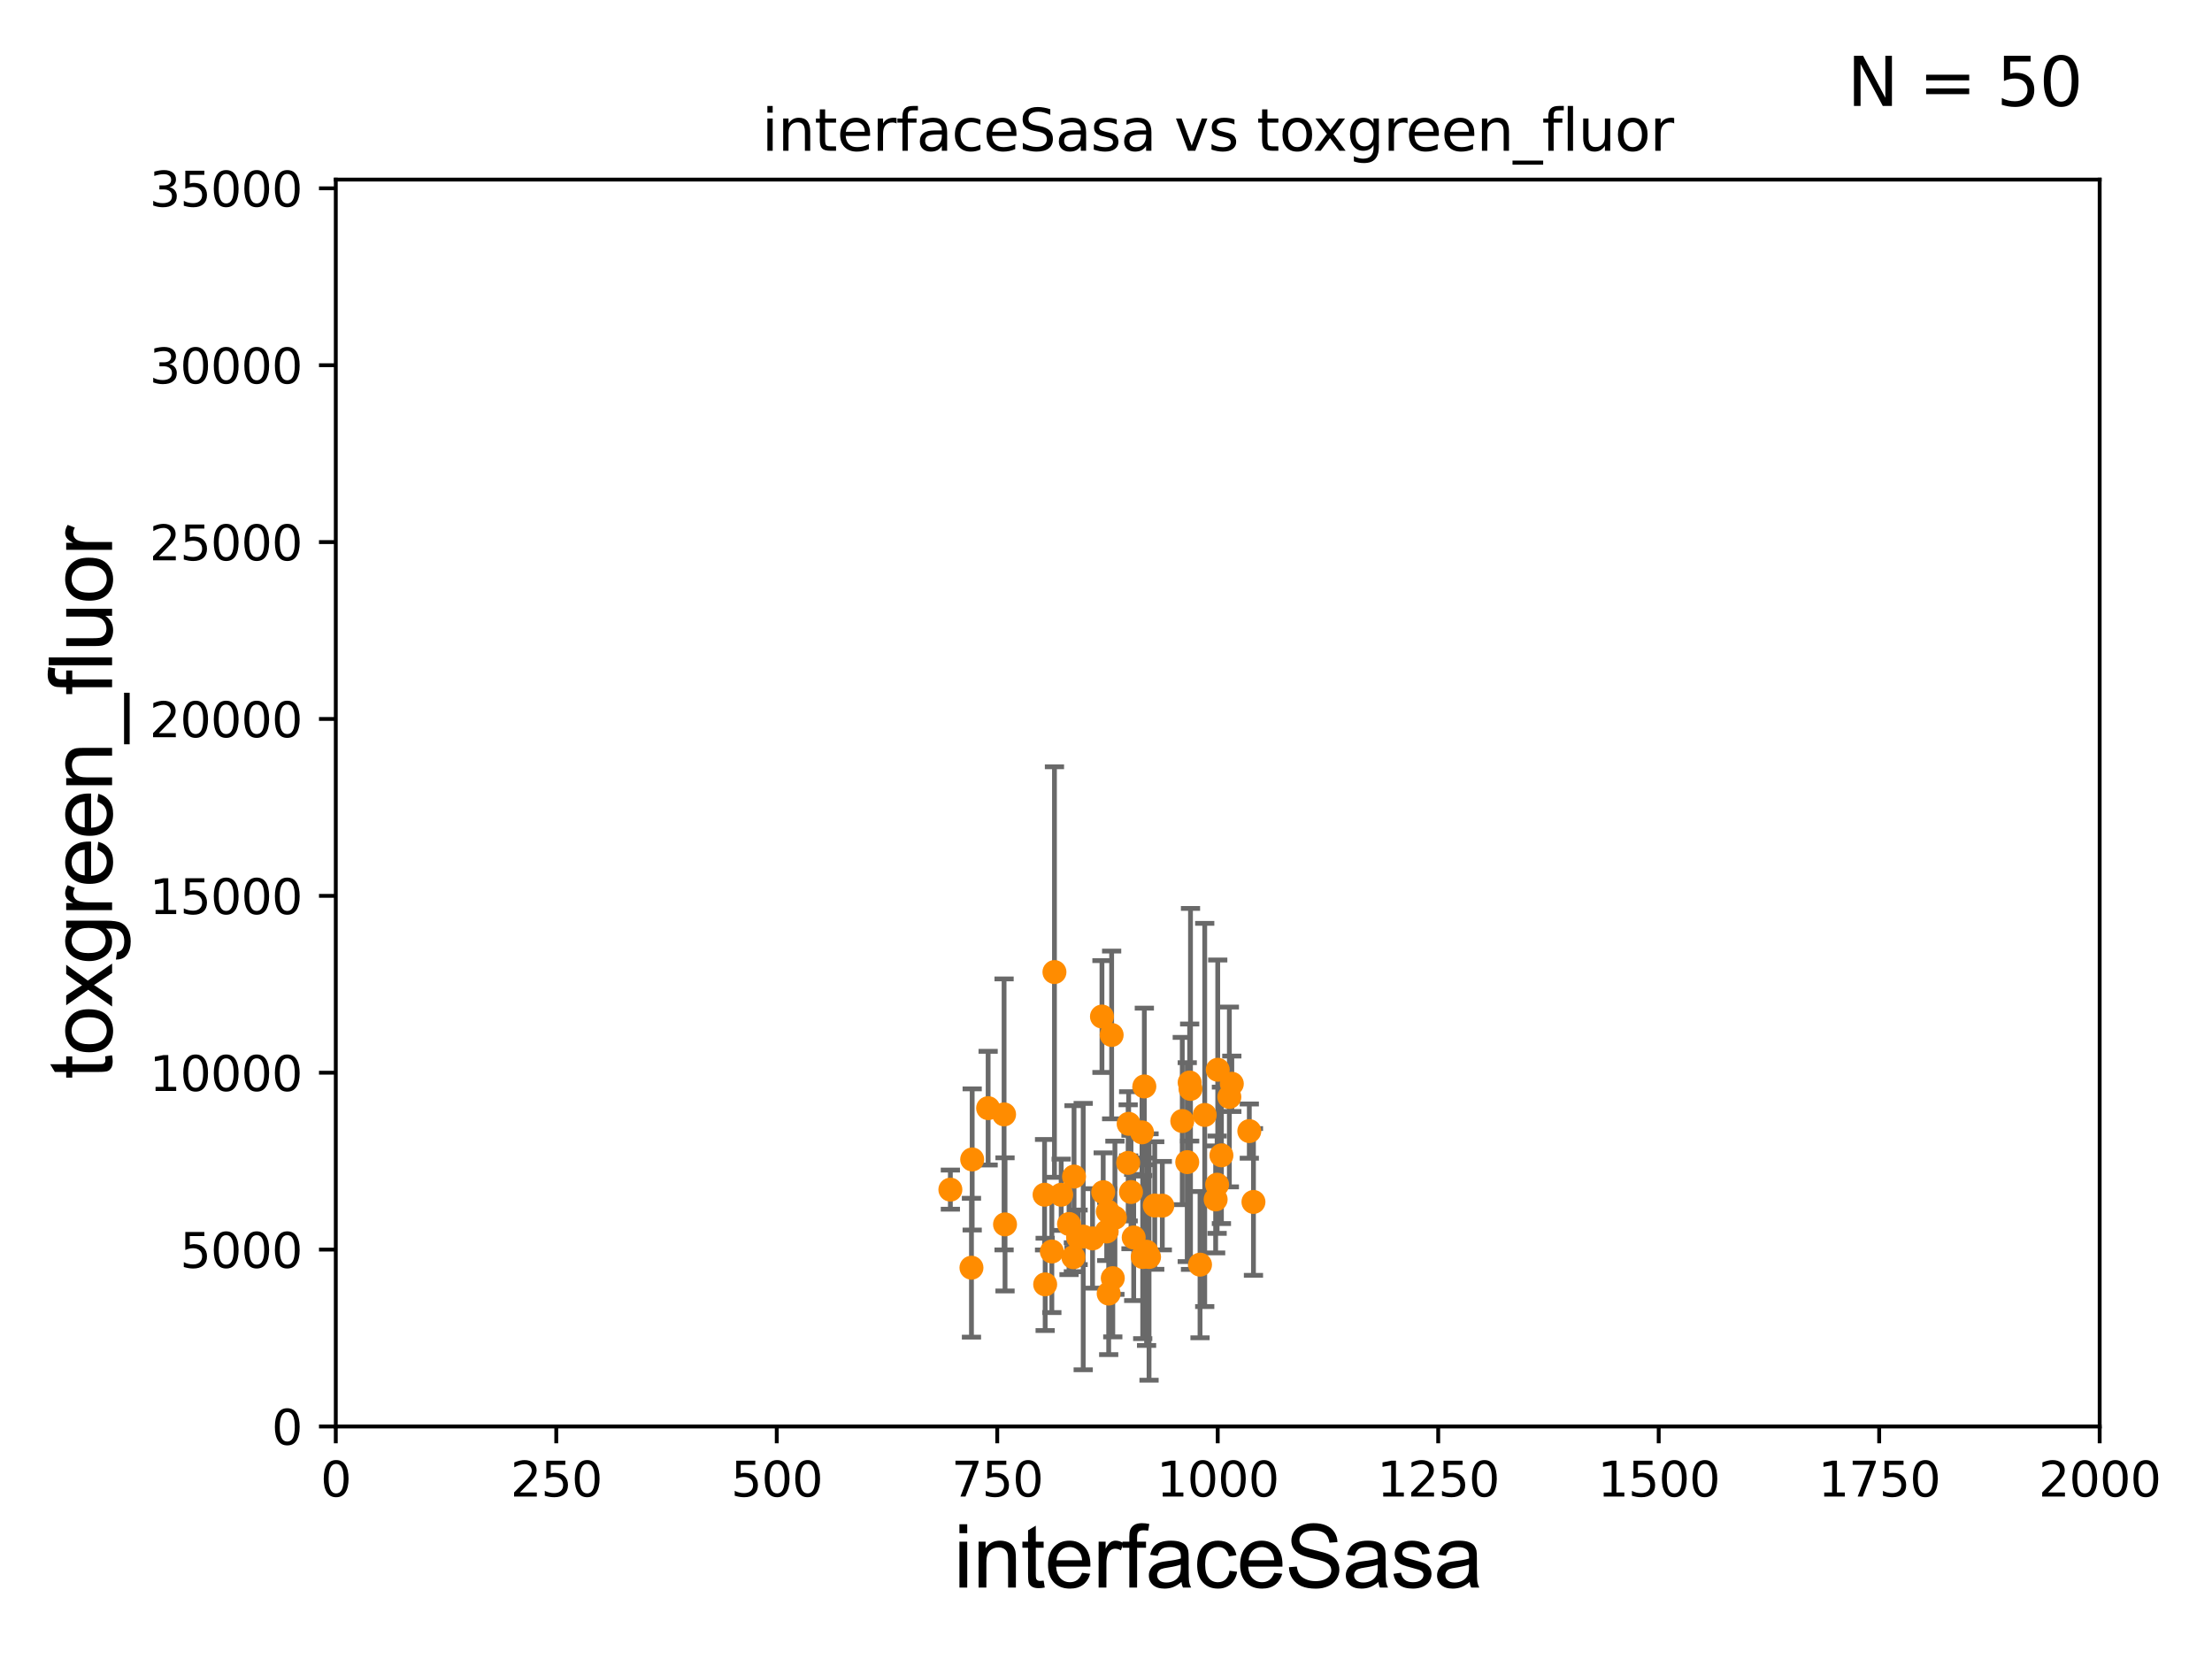 <?xml version="1.0" encoding="utf-8" standalone="no"?>
<!DOCTYPE svg PUBLIC "-//W3C//DTD SVG 1.1//EN"
  "http://www.w3.org/Graphics/SVG/1.1/DTD/svg11.dtd">
<svg xmlns:xlink="http://www.w3.org/1999/xlink" width="460.8pt" height="345.6pt" viewBox="0 0 460.8 345.6" xmlns="http://www.w3.org/2000/svg" version="1.1">
 <defs>
  <style type="text/css">*{stroke-linejoin: round; stroke-linecap: butt}</style>
 </defs>
 <g id="figure_1">
  <g id="patch_1">
   <path d="M 0 345.6 
L 460.8 345.6 
L 460.8 0 
L 0 0 
z
" style="fill: #ffffff"/>
  </g>
  <g id="axes_1">
   <g id="patch_2">
    <path d="M 69.95 297.16 
L 437.4 297.16 
L 437.4 37.411 
L 69.95 37.411 
z
" style="fill: #ffffff"/>
   </g>
   <g id="PathCollection_1">
    <defs>
     <path id="m91fcb5feb5" d="M 0 1.118 
C 0.297 1.118 0.581 1 0.791 0.791 
C 1 0.581 1.118 0.297 1.118 0 
C 1.118 -0.297 1 -0.581 0.791 -0.791 
C 0.581 -1 0.297 -1.118 0 -1.118 
C -0.297 -1.118 -0.581 -1 -0.791 -0.791 
C -1 -0.581 -1.118 -0.297 -1.118 0 
C -1.118 0.297 -1 0.581 -0.791 0.791 
C -0.581 1 -0.297 1.118 0 1.118 
z
" style="stroke: #ff8c00"/>
    </defs>
    <g clip-path="url(#pe3fe6c97ae)">
     <use xlink:href="#m91fcb5feb5" x="235.121" y="234.109" style="fill: #ff8c00; stroke: #ff8c00"/>
     <use xlink:href="#m91fcb5feb5" x="235.02" y="242.248" style="fill: #ff8c00; stroke: #ff8c00"/>
     <use xlink:href="#m91fcb5feb5" x="253.677" y="222.851" style="fill: #ff8c00; stroke: #ff8c00"/>
     <use xlink:href="#m91fcb5feb5" x="249.988" y="263.45" style="fill: #ff8c00; stroke: #ff8c00"/>
     <use xlink:href="#m91fcb5feb5" x="235.609" y="248.322" style="fill: #ff8c00; stroke: #ff8c00"/>
     <use xlink:href="#m91fcb5feb5" x="242.132" y="251.161" style="fill: #ff8c00; stroke: #ff8c00"/>
     <use xlink:href="#m91fcb5feb5" x="225.653" y="257.602" style="fill: #ff8c00; stroke: #ff8c00"/>
     <use xlink:href="#m91fcb5feb5" x="197.979" y="247.821" style="fill: #ff8c00; stroke: #ff8c00"/>
     <use xlink:href="#m91fcb5feb5" x="253.241" y="249.862" style="fill: #ff8c00; stroke: #ff8c00"/>
     <use xlink:href="#m91fcb5feb5" x="238.387" y="226.326" style="fill: #ff8c00; stroke: #ff8c00"/>
     <use xlink:href="#m91fcb5feb5" x="219.118" y="260.709" style="fill: #ff8c00; stroke: #ff8c00"/>
     <use xlink:href="#m91fcb5feb5" x="231.577" y="215.601" style="fill: #ff8c00; stroke: #ff8c00"/>
     <use xlink:href="#m91fcb5feb5" x="205.846" y="230.849" style="fill: #ff8c00; stroke: #ff8c00"/>
     <use xlink:href="#m91fcb5feb5" x="254.445" y="240.679" style="fill: #ff8c00; stroke: #ff8c00"/>
     <use xlink:href="#m91fcb5feb5" x="240.553" y="251.131" style="fill: #ff8c00; stroke: #ff8c00"/>
     <use xlink:href="#m91fcb5feb5" x="223.605" y="261.901" style="fill: #ff8c00; stroke: #ff8c00"/>
     <use xlink:href="#m91fcb5feb5" x="209.366" y="255.063" style="fill: #ff8c00; stroke: #ff8c00"/>
     <use xlink:href="#m91fcb5feb5" x="250.967" y="232.266" style="fill: #ff8c00; stroke: #ff8c00"/>
     <use xlink:href="#m91fcb5feb5" x="248.003" y="226.84" style="fill: #ff8c00; stroke: #ff8c00"/>
     <use xlink:href="#m91fcb5feb5" x="237.9" y="235.889" style="fill: #ff8c00; stroke: #ff8c00"/>
     <use xlink:href="#m91fcb5feb5" x="261.118" y="250.386" style="fill: #ff8c00; stroke: #ff8c00"/>
     <use xlink:href="#m91fcb5feb5" x="217.727" y="267.558" style="fill: #ff8c00; stroke: #ff8c00"/>
     <use xlink:href="#m91fcb5feb5" x="247.325" y="242.094" style="fill: #ff8c00; stroke: #ff8c00"/>
     <use xlink:href="#m91fcb5feb5" x="236.172" y="257.788" style="fill: #ff8c00; stroke: #ff8c00"/>
     <use xlink:href="#m91fcb5feb5" x="202.524" y="241.531" style="fill: #ff8c00; stroke: #ff8c00"/>
     <use xlink:href="#m91fcb5feb5" x="246.289" y="233.529" style="fill: #ff8c00; stroke: #ff8c00"/>
     <use xlink:href="#m91fcb5feb5" x="217.602" y="248.882" style="fill: #ff8c00; stroke: #ff8c00"/>
     <use xlink:href="#m91fcb5feb5" x="238.852" y="260.756" style="fill: #ff8c00; stroke: #ff8c00"/>
     <use xlink:href="#m91fcb5feb5" x="230.961" y="269.472" style="fill: #ff8c00; stroke: #ff8c00"/>
     <use xlink:href="#m91fcb5feb5" x="219.662" y="202.496" style="fill: #ff8c00; stroke: #ff8c00"/>
     <use xlink:href="#m91fcb5feb5" x="247.827" y="225.511" style="fill: #ff8c00; stroke: #ff8c00"/>
     <use xlink:href="#m91fcb5feb5" x="256.098" y="228.516" style="fill: #ff8c00; stroke: #ff8c00"/>
     <use xlink:href="#m91fcb5feb5" x="223.743" y="245.101" style="fill: #ff8c00; stroke: #ff8c00"/>
     <use xlink:href="#m91fcb5feb5" x="231.814" y="266.262" style="fill: #ff8c00; stroke: #ff8c00"/>
     <use xlink:href="#m91fcb5feb5" x="209.169" y="232.152" style="fill: #ff8c00; stroke: #ff8c00"/>
     <use xlink:href="#m91fcb5feb5" x="227.599" y="257.985" style="fill: #ff8c00; stroke: #ff8c00"/>
     <use xlink:href="#m91fcb5feb5" x="238.049" y="261.859" style="fill: #ff8c00; stroke: #ff8c00"/>
     <use xlink:href="#m91fcb5feb5" x="232.258" y="253.678" style="fill: #ff8c00; stroke: #ff8c00"/>
     <use xlink:href="#m91fcb5feb5" x="260.254" y="235.629" style="fill: #ff8c00; stroke: #ff8c00"/>
     <use xlink:href="#m91fcb5feb5" x="229.818" y="248.354" style="fill: #ff8c00; stroke: #ff8c00"/>
     <use xlink:href="#m91fcb5feb5" x="222.699" y="254.981" style="fill: #ff8c00; stroke: #ff8c00"/>
     <use xlink:href="#m91fcb5feb5" x="221.064" y="248.887" style="fill: #ff8c00; stroke: #ff8c00"/>
     <use xlink:href="#m91fcb5feb5" x="239.366" y="261.854" style="fill: #ff8c00; stroke: #ff8c00"/>
     <use xlink:href="#m91fcb5feb5" x="224.584" y="257.759" style="fill: #ff8c00; stroke: #ff8c00"/>
     <use xlink:href="#m91fcb5feb5" x="253.548" y="246.792" style="fill: #ff8c00; stroke: #ff8c00"/>
     <use xlink:href="#m91fcb5feb5" x="256.611" y="225.769" style="fill: #ff8c00; stroke: #ff8c00"/>
     <use xlink:href="#m91fcb5feb5" x="229.559" y="211.764" style="fill: #ff8c00; stroke: #ff8c00"/>
     <use xlink:href="#m91fcb5feb5" x="202.373" y="264.086" style="fill: #ff8c00; stroke: #ff8c00"/>
     <use xlink:href="#m91fcb5feb5" x="230.783" y="252.383" style="fill: #ff8c00; stroke: #ff8c00"/>
     <use xlink:href="#m91fcb5feb5" x="230.546" y="256.539" style="fill: #ff8c00; stroke: #ff8c00"/>
    </g>
   </g>
   <g id="matplotlib.axis_1">
    <g id="xtick_1">
     <g id="line2d_1">
      <defs>
       <path id="me6c5e3f97c" d="M 0 0 
L 0 3.5 
" style="stroke: #000000; stroke-width: 0.8"/>
      </defs>
      <g>
       <use xlink:href="#me6c5e3f97c" x="69.95" y="297.16" style="stroke: #000000; stroke-width: 0.8"/>
      </g>
     </g>
     <g id="text_1">
      <!-- 0 -->
      <g transform="translate(66.769 311.758)scale(0.1 -0.1)">
       <defs>
        <path id="DejaVuSans-30" d="M 2034 4250 
Q 1547 4250 1301 3770 
Q 1056 3291 1056 2328 
Q 1056 1369 1301 889 
Q 1547 409 2034 409 
Q 2525 409 2770 889 
Q 3016 1369 3016 2328 
Q 3016 3291 2770 3770 
Q 2525 4250 2034 4250 
z
M 2034 4750 
Q 2819 4750 3233 4129 
Q 3647 3509 3647 2328 
Q 3647 1150 3233 529 
Q 2819 -91 2034 -91 
Q 1250 -91 836 529 
Q 422 1150 422 2328 
Q 422 3509 836 4129 
Q 1250 4750 2034 4750 
z
" transform="scale(0.016)"/>
       </defs>
       <use xlink:href="#DejaVuSans-30"/>
      </g>
     </g>
    </g>
    <g id="xtick_2">
     <g id="line2d_2">
      <g>
       <use xlink:href="#me6c5e3f97c" x="115.881" y="297.16" style="stroke: #000000; stroke-width: 0.8"/>
      </g>
     </g>
     <g id="text_2">
      <!-- 250 -->
      <g transform="translate(106.338 311.758)scale(0.1 -0.1)">
       <defs>
        <path id="DejaVuSans-32" d="M 1228 531 
L 3431 531 
L 3431 0 
L 469 0 
L 469 531 
Q 828 903 1448 1529 
Q 2069 2156 2228 2338 
Q 2531 2678 2651 2914 
Q 2772 3150 2772 3378 
Q 2772 3750 2511 3984 
Q 2250 4219 1831 4219 
Q 1534 4219 1204 4116 
Q 875 4013 500 3803 
L 500 4441 
Q 881 4594 1212 4672 
Q 1544 4750 1819 4750 
Q 2544 4750 2975 4387 
Q 3406 4025 3406 3419 
Q 3406 3131 3298 2873 
Q 3191 2616 2906 2266 
Q 2828 2175 2409 1742 
Q 1991 1309 1228 531 
z
" transform="scale(0.016)"/>
        <path id="DejaVuSans-35" d="M 691 4666 
L 3169 4666 
L 3169 4134 
L 1269 4134 
L 1269 2991 
Q 1406 3038 1543 3061 
Q 1681 3084 1819 3084 
Q 2600 3084 3056 2656 
Q 3513 2228 3513 1497 
Q 3513 744 3044 326 
Q 2575 -91 1722 -91 
Q 1428 -91 1123 -41 
Q 819 9 494 109 
L 494 744 
Q 775 591 1075 516 
Q 1375 441 1709 441 
Q 2250 441 2565 725 
Q 2881 1009 2881 1497 
Q 2881 1984 2565 2268 
Q 2250 2553 1709 2553 
Q 1456 2553 1204 2497 
Q 953 2441 691 2322 
L 691 4666 
z
" transform="scale(0.016)"/>
       </defs>
       <use xlink:href="#DejaVuSans-32"/>
       <use xlink:href="#DejaVuSans-35" x="63.623"/>
       <use xlink:href="#DejaVuSans-30" x="127.246"/>
      </g>
     </g>
    </g>
    <g id="xtick_3">
     <g id="line2d_3">
      <g>
       <use xlink:href="#me6c5e3f97c" x="161.812" y="297.16" style="stroke: #000000; stroke-width: 0.8"/>
      </g>
     </g>
     <g id="text_3">
      <!-- 500 -->
      <g transform="translate(152.269 311.758)scale(0.1 -0.1)">
       <use xlink:href="#DejaVuSans-35"/>
       <use xlink:href="#DejaVuSans-30" x="63.623"/>
       <use xlink:href="#DejaVuSans-30" x="127.246"/>
      </g>
     </g>
    </g>
    <g id="xtick_4">
     <g id="line2d_4">
      <g>
       <use xlink:href="#me6c5e3f97c" x="207.744" y="297.16" style="stroke: #000000; stroke-width: 0.8"/>
      </g>
     </g>
     <g id="text_4">
      <!-- 750 -->
      <g transform="translate(198.2 311.758)scale(0.1 -0.1)">
       <defs>
        <path id="DejaVuSans-37" d="M 525 4666 
L 3525 4666 
L 3525 4397 
L 1831 0 
L 1172 0 
L 2766 4134 
L 525 4134 
L 525 4666 
z
" transform="scale(0.016)"/>
       </defs>
       <use xlink:href="#DejaVuSans-37"/>
       <use xlink:href="#DejaVuSans-35" x="63.623"/>
       <use xlink:href="#DejaVuSans-30" x="127.246"/>
      </g>
     </g>
    </g>
    <g id="xtick_5">
     <g id="line2d_5">
      <g>
       <use xlink:href="#me6c5e3f97c" x="253.675" y="297.16" style="stroke: #000000; stroke-width: 0.8"/>
      </g>
     </g>
     <g id="text_5">
      <!-- 1000 -->
      <g transform="translate(240.95 311.758)scale(0.1 -0.1)">
       <defs>
        <path id="DejaVuSans-31" d="M 794 531 
L 1825 531 
L 1825 4091 
L 703 3866 
L 703 4441 
L 1819 4666 
L 2450 4666 
L 2450 531 
L 3481 531 
L 3481 0 
L 794 0 
L 794 531 
z
" transform="scale(0.016)"/>
       </defs>
       <use xlink:href="#DejaVuSans-31"/>
       <use xlink:href="#DejaVuSans-30" x="63.623"/>
       <use xlink:href="#DejaVuSans-30" x="127.246"/>
       <use xlink:href="#DejaVuSans-30" x="190.869"/>
      </g>
     </g>
    </g>
    <g id="xtick_6">
     <g id="line2d_6">
      <g>
       <use xlink:href="#me6c5e3f97c" x="299.606" y="297.16" style="stroke: #000000; stroke-width: 0.8"/>
      </g>
     </g>
     <g id="text_6">
      <!-- 1250 -->
      <g transform="translate(286.881 311.758)scale(0.1 -0.1)">
       <use xlink:href="#DejaVuSans-31"/>
       <use xlink:href="#DejaVuSans-32" x="63.623"/>
       <use xlink:href="#DejaVuSans-35" x="127.246"/>
       <use xlink:href="#DejaVuSans-30" x="190.869"/>
      </g>
     </g>
    </g>
    <g id="xtick_7">
     <g id="line2d_7">
      <g>
       <use xlink:href="#me6c5e3f97c" x="345.538" y="297.16" style="stroke: #000000; stroke-width: 0.8"/>
      </g>
     </g>
     <g id="text_7">
      <!-- 1500 -->
      <g transform="translate(332.812 311.758)scale(0.1 -0.1)">
       <use xlink:href="#DejaVuSans-31"/>
       <use xlink:href="#DejaVuSans-35" x="63.623"/>
       <use xlink:href="#DejaVuSans-30" x="127.246"/>
       <use xlink:href="#DejaVuSans-30" x="190.869"/>
      </g>
     </g>
    </g>
    <g id="xtick_8">
     <g id="line2d_8">
      <g>
       <use xlink:href="#me6c5e3f97c" x="391.469" y="297.16" style="stroke: #000000; stroke-width: 0.8"/>
      </g>
     </g>
     <g id="text_8">
      <!-- 1750 -->
      <g transform="translate(378.744 311.758)scale(0.1 -0.1)">
       <use xlink:href="#DejaVuSans-31"/>
       <use xlink:href="#DejaVuSans-37" x="63.623"/>
       <use xlink:href="#DejaVuSans-35" x="127.246"/>
       <use xlink:href="#DejaVuSans-30" x="190.869"/>
      </g>
     </g>
    </g>
    <g id="xtick_9">
     <g id="line2d_9">
      <g>
       <use xlink:href="#me6c5e3f97c" x="437.4" y="297.16" style="stroke: #000000; stroke-width: 0.8"/>
      </g>
     </g>
     <g id="text_9">
      <!-- 2000 -->
      <g transform="translate(424.675 311.758)scale(0.1 -0.1)">
       <use xlink:href="#DejaVuSans-32"/>
       <use xlink:href="#DejaVuSans-30" x="63.623"/>
       <use xlink:href="#DejaVuSans-30" x="127.246"/>
       <use xlink:href="#DejaVuSans-30" x="190.869"/>
      </g>
     </g>
    </g>
    <g id="text_10">
     <!-- interfaceSasa -->
     <g transform="translate(198.646 330.722)scale(0.18 -0.18)">
      <defs>
       <path id="ArialMT-69" d="M 425 3934 
L 425 4581 
L 988 4581 
L 988 3934 
L 425 3934 
z
M 425 0 
L 425 3319 
L 988 3319 
L 988 0 
L 425 0 
z
" transform="scale(0.016)"/>
       <path id="ArialMT-6e" d="M 422 0 
L 422 3319 
L 928 3319 
L 928 2847 
Q 1294 3394 1984 3394 
Q 2284 3394 2536 3286 
Q 2788 3178 2913 3003 
Q 3038 2828 3088 2588 
Q 3119 2431 3119 2041 
L 3119 0 
L 2556 0 
L 2556 2019 
Q 2556 2363 2490 2533 
Q 2425 2703 2258 2804 
Q 2091 2906 1866 2906 
Q 1506 2906 1245 2678 
Q 984 2450 984 1813 
L 984 0 
L 422 0 
z
" transform="scale(0.016)"/>
       <path id="ArialMT-74" d="M 1650 503 
L 1731 6 
Q 1494 -44 1306 -44 
Q 1000 -44 831 53 
Q 663 150 594 308 
Q 525 466 525 972 
L 525 2881 
L 113 2881 
L 113 3319 
L 525 3319 
L 525 4141 
L 1084 4478 
L 1084 3319 
L 1650 3319 
L 1650 2881 
L 1084 2881 
L 1084 941 
Q 1084 700 1114 631 
Q 1144 563 1211 522 
Q 1278 481 1403 481 
Q 1497 481 1650 503 
z
" transform="scale(0.016)"/>
       <path id="ArialMT-65" d="M 2694 1069 
L 3275 997 
Q 3138 488 2766 206 
Q 2394 -75 1816 -75 
Q 1088 -75 661 373 
Q 234 822 234 1631 
Q 234 2469 665 2931 
Q 1097 3394 1784 3394 
Q 2450 3394 2872 2941 
Q 3294 2488 3294 1666 
Q 3294 1616 3291 1516 
L 816 1516 
Q 847 969 1125 678 
Q 1403 388 1819 388 
Q 2128 388 2347 550 
Q 2566 713 2694 1069 
z
M 847 1978 
L 2700 1978 
Q 2663 2397 2488 2606 
Q 2219 2931 1791 2931 
Q 1403 2931 1139 2672 
Q 875 2413 847 1978 
z
" transform="scale(0.016)"/>
       <path id="ArialMT-72" d="M 416 0 
L 416 3319 
L 922 3319 
L 922 2816 
Q 1116 3169 1280 3281 
Q 1444 3394 1641 3394 
Q 1925 3394 2219 3213 
L 2025 2691 
Q 1819 2813 1613 2813 
Q 1428 2813 1281 2702 
Q 1134 2591 1072 2394 
Q 978 2094 978 1738 
L 978 0 
L 416 0 
z
" transform="scale(0.016)"/>
       <path id="ArialMT-66" d="M 556 0 
L 556 2881 
L 59 2881 
L 59 3319 
L 556 3319 
L 556 3672 
Q 556 4006 616 4169 
Q 697 4388 901 4523 
Q 1106 4659 1475 4659 
Q 1713 4659 2000 4603 
L 1916 4113 
Q 1741 4144 1584 4144 
Q 1328 4144 1222 4034 
Q 1116 3925 1116 3625 
L 1116 3319 
L 1763 3319 
L 1763 2881 
L 1116 2881 
L 1116 0 
L 556 0 
z
" transform="scale(0.016)"/>
       <path id="ArialMT-61" d="M 2588 409 
Q 2275 144 1986 34 
Q 1697 -75 1366 -75 
Q 819 -75 525 192 
Q 231 459 231 875 
Q 231 1119 342 1320 
Q 453 1522 633 1644 
Q 813 1766 1038 1828 
Q 1203 1872 1538 1913 
Q 2219 1994 2541 2106 
Q 2544 2222 2544 2253 
Q 2544 2597 2384 2738 
Q 2169 2928 1744 2928 
Q 1347 2928 1158 2789 
Q 969 2650 878 2297 
L 328 2372 
Q 403 2725 575 2942 
Q 747 3159 1072 3276 
Q 1397 3394 1825 3394 
Q 2250 3394 2515 3294 
Q 2781 3194 2906 3042 
Q 3031 2891 3081 2659 
Q 3109 2516 3109 2141 
L 3109 1391 
Q 3109 606 3145 398 
Q 3181 191 3288 0 
L 2700 0 
Q 2613 175 2588 409 
z
M 2541 1666 
Q 2234 1541 1622 1453 
Q 1275 1403 1131 1340 
Q 988 1278 909 1158 
Q 831 1038 831 891 
Q 831 666 1001 516 
Q 1172 366 1500 366 
Q 1825 366 2078 508 
Q 2331 650 2450 897 
Q 2541 1088 2541 1459 
L 2541 1666 
z
" transform="scale(0.016)"/>
       <path id="ArialMT-63" d="M 2588 1216 
L 3141 1144 
Q 3050 572 2676 248 
Q 2303 -75 1759 -75 
Q 1078 -75 664 370 
Q 250 816 250 1647 
Q 250 2184 428 2587 
Q 606 2991 970 3192 
Q 1334 3394 1763 3394 
Q 2303 3394 2647 3120 
Q 2991 2847 3088 2344 
L 2541 2259 
Q 2463 2594 2264 2762 
Q 2066 2931 1784 2931 
Q 1359 2931 1093 2626 
Q 828 2322 828 1663 
Q 828 994 1084 691 
Q 1341 388 1753 388 
Q 2084 388 2306 591 
Q 2528 794 2588 1216 
z
" transform="scale(0.016)"/>
       <path id="ArialMT-53" d="M 288 1472 
L 859 1522 
Q 900 1178 1048 958 
Q 1197 738 1509 602 
Q 1822 466 2213 466 
Q 2559 466 2825 569 
Q 3091 672 3220 851 
Q 3350 1031 3350 1244 
Q 3350 1459 3225 1620 
Q 3100 1781 2813 1891 
Q 2628 1963 1997 2114 
Q 1366 2266 1113 2400 
Q 784 2572 623 2826 
Q 463 3081 463 3397 
Q 463 3744 659 4045 
Q 856 4347 1234 4503 
Q 1613 4659 2075 4659 
Q 2584 4659 2973 4495 
Q 3363 4331 3572 4012 
Q 3781 3694 3797 3291 
L 3216 3247 
Q 3169 3681 2898 3903 
Q 2628 4125 2100 4125 
Q 1550 4125 1298 3923 
Q 1047 3722 1047 3438 
Q 1047 3191 1225 3031 
Q 1400 2872 2139 2705 
Q 2878 2538 3153 2413 
Q 3553 2228 3743 1945 
Q 3934 1663 3934 1294 
Q 3934 928 3725 604 
Q 3516 281 3123 101 
Q 2731 -78 2241 -78 
Q 1619 -78 1198 103 
Q 778 284 539 648 
Q 300 1013 288 1472 
z
" transform="scale(0.016)"/>
       <path id="ArialMT-73" d="M 197 991 
L 753 1078 
Q 800 744 1014 566 
Q 1228 388 1613 388 
Q 2000 388 2187 545 
Q 2375 703 2375 916 
Q 2375 1106 2209 1216 
Q 2094 1291 1634 1406 
Q 1016 1563 777 1677 
Q 538 1791 414 1992 
Q 291 2194 291 2438 
Q 291 2659 392 2848 
Q 494 3038 669 3163 
Q 800 3259 1026 3326 
Q 1253 3394 1513 3394 
Q 1903 3394 2198 3281 
Q 2494 3169 2634 2976 
Q 2775 2784 2828 2463 
L 2278 2388 
Q 2241 2644 2061 2787 
Q 1881 2931 1553 2931 
Q 1166 2931 1000 2803 
Q 834 2675 834 2503 
Q 834 2394 903 2306 
Q 972 2216 1119 2156 
Q 1203 2125 1616 2013 
Q 2213 1853 2448 1751 
Q 2684 1650 2818 1456 
Q 2953 1263 2953 975 
Q 2953 694 2789 445 
Q 2625 197 2315 61 
Q 2006 -75 1616 -75 
Q 969 -75 630 194 
Q 291 463 197 991 
z
" transform="scale(0.016)"/>
      </defs>
      <use xlink:href="#ArialMT-69"/>
      <use xlink:href="#ArialMT-6e" x="22.217"/>
      <use xlink:href="#ArialMT-74" x="77.832"/>
      <use xlink:href="#ArialMT-65" x="105.615"/>
      <use xlink:href="#ArialMT-72" x="161.23"/>
      <use xlink:href="#ArialMT-66" x="194.531"/>
      <use xlink:href="#ArialMT-61" x="222.314"/>
      <use xlink:href="#ArialMT-63" x="277.93"/>
      <use xlink:href="#ArialMT-65" x="327.93"/>
      <use xlink:href="#ArialMT-53" x="383.545"/>
      <use xlink:href="#ArialMT-61" x="450.244"/>
      <use xlink:href="#ArialMT-73" x="505.859"/>
      <use xlink:href="#ArialMT-61" x="555.859"/>
     </g>
    </g>
   </g>
   <g id="matplotlib.axis_2">
    <g id="ytick_1">
     <g id="line2d_10">
      <defs>
       <path id="m1810deb889" d="M 0 0 
L -3.5 0 
" style="stroke: #000000; stroke-width: 0.8"/>
      </defs>
      <g>
       <use xlink:href="#m1810deb889" x="69.95" y="297.16" style="stroke: #000000; stroke-width: 0.8"/>
      </g>
     </g>
     <g id="text_11">
      <!-- 0 -->
      <g transform="translate(56.587 300.959)scale(0.1 -0.1)">
       <use xlink:href="#DejaVuSans-30"/>
      </g>
     </g>
    </g>
    <g id="ytick_2">
     <g id="line2d_11">
      <g>
       <use xlink:href="#m1810deb889" x="69.95" y="260.313" style="stroke: #000000; stroke-width: 0.8"/>
      </g>
     </g>
     <g id="text_12">
      <!-- 5000 -->
      <g transform="translate(37.5 264.112)scale(0.1 -0.1)">
       <use xlink:href="#DejaVuSans-35"/>
       <use xlink:href="#DejaVuSans-30" x="63.623"/>
       <use xlink:href="#DejaVuSans-30" x="127.246"/>
       <use xlink:href="#DejaVuSans-30" x="190.869"/>
      </g>
     </g>
    </g>
    <g id="ytick_3">
     <g id="line2d_12">
      <g>
       <use xlink:href="#m1810deb889" x="69.95" y="223.467" style="stroke: #000000; stroke-width: 0.8"/>
      </g>
     </g>
     <g id="text_13">
      <!-- 10000 -->
      <g transform="translate(31.137 227.266)scale(0.1 -0.1)">
       <use xlink:href="#DejaVuSans-31"/>
       <use xlink:href="#DejaVuSans-30" x="63.623"/>
       <use xlink:href="#DejaVuSans-30" x="127.246"/>
       <use xlink:href="#DejaVuSans-30" x="190.869"/>
       <use xlink:href="#DejaVuSans-30" x="254.492"/>
      </g>
     </g>
    </g>
    <g id="ytick_4">
     <g id="line2d_13">
      <g>
       <use xlink:href="#m1810deb889" x="69.95" y="186.62" style="stroke: #000000; stroke-width: 0.8"/>
      </g>
     </g>
     <g id="text_14">
      <!-- 15000 -->
      <g transform="translate(31.137 190.419)scale(0.1 -0.1)">
       <use xlink:href="#DejaVuSans-31"/>
       <use xlink:href="#DejaVuSans-35" x="63.623"/>
       <use xlink:href="#DejaVuSans-30" x="127.246"/>
       <use xlink:href="#DejaVuSans-30" x="190.869"/>
       <use xlink:href="#DejaVuSans-30" x="254.492"/>
      </g>
     </g>
    </g>
    <g id="ytick_5">
     <g id="line2d_14">
      <g>
       <use xlink:href="#m1810deb889" x="69.95" y="149.773" style="stroke: #000000; stroke-width: 0.8"/>
      </g>
     </g>
     <g id="text_15">
      <!-- 20000 -->
      <g transform="translate(31.137 153.572)scale(0.1 -0.1)">
       <use xlink:href="#DejaVuSans-32"/>
       <use xlink:href="#DejaVuSans-30" x="63.623"/>
       <use xlink:href="#DejaVuSans-30" x="127.246"/>
       <use xlink:href="#DejaVuSans-30" x="190.869"/>
       <use xlink:href="#DejaVuSans-30" x="254.492"/>
      </g>
     </g>
    </g>
    <g id="ytick_6">
     <g id="line2d_15">
      <g>
       <use xlink:href="#m1810deb889" x="69.95" y="112.926" style="stroke: #000000; stroke-width: 0.8"/>
      </g>
     </g>
     <g id="text_16">
      <!-- 25000 -->
      <g transform="translate(31.137 116.726)scale(0.1 -0.1)">
       <use xlink:href="#DejaVuSans-32"/>
       <use xlink:href="#DejaVuSans-35" x="63.623"/>
       <use xlink:href="#DejaVuSans-30" x="127.246"/>
       <use xlink:href="#DejaVuSans-30" x="190.869"/>
       <use xlink:href="#DejaVuSans-30" x="254.492"/>
      </g>
     </g>
    </g>
    <g id="ytick_7">
     <g id="line2d_16">
      <g>
       <use xlink:href="#m1810deb889" x="69.95" y="76.08" style="stroke: #000000; stroke-width: 0.8"/>
      </g>
     </g>
     <g id="text_17">
      <!-- 30000 -->
      <g transform="translate(31.137 79.879)scale(0.1 -0.1)">
       <defs>
        <path id="DejaVuSans-33" d="M 2597 2516 
Q 3050 2419 3304 2112 
Q 3559 1806 3559 1356 
Q 3559 666 3084 287 
Q 2609 -91 1734 -91 
Q 1441 -91 1130 -33 
Q 819 25 488 141 
L 488 750 
Q 750 597 1062 519 
Q 1375 441 1716 441 
Q 2309 441 2620 675 
Q 2931 909 2931 1356 
Q 2931 1769 2642 2001 
Q 2353 2234 1838 2234 
L 1294 2234 
L 1294 2753 
L 1863 2753 
Q 2328 2753 2575 2939 
Q 2822 3125 2822 3475 
Q 2822 3834 2567 4026 
Q 2313 4219 1838 4219 
Q 1578 4219 1281 4162 
Q 984 4106 628 3988 
L 628 4550 
Q 988 4650 1302 4700 
Q 1616 4750 1894 4750 
Q 2613 4750 3031 4423 
Q 3450 4097 3450 3541 
Q 3450 3153 3228 2886 
Q 3006 2619 2597 2516 
z
" transform="scale(0.016)"/>
       </defs>
       <use xlink:href="#DejaVuSans-33"/>
       <use xlink:href="#DejaVuSans-30" x="63.623"/>
       <use xlink:href="#DejaVuSans-30" x="127.246"/>
       <use xlink:href="#DejaVuSans-30" x="190.869"/>
       <use xlink:href="#DejaVuSans-30" x="254.492"/>
      </g>
     </g>
    </g>
    <g id="ytick_8">
     <g id="line2d_17">
      <g>
       <use xlink:href="#m1810deb889" x="69.95" y="39.233" style="stroke: #000000; stroke-width: 0.8"/>
      </g>
     </g>
     <g id="text_18">
      <!-- 35000 -->
      <g transform="translate(31.137 43.032)scale(0.1 -0.1)">
       <use xlink:href="#DejaVuSans-33"/>
       <use xlink:href="#DejaVuSans-35" x="63.623"/>
       <use xlink:href="#DejaVuSans-30" x="127.246"/>
       <use xlink:href="#DejaVuSans-30" x="190.869"/>
       <use xlink:href="#DejaVuSans-30" x="254.492"/>
      </g>
     </g>
    </g>
    <g id="text_19">
     <!-- toxgreen_fluor -->
     <g transform="translate(23.349 224.818)rotate(-90)scale(0.18 -0.18)">
      <defs>
       <path id="ArialMT-6f" d="M 213 1659 
Q 213 2581 725 3025 
Q 1153 3394 1769 3394 
Q 2453 3394 2887 2945 
Q 3322 2497 3322 1706 
Q 3322 1066 3130 698 
Q 2938 331 2570 128 
Q 2203 -75 1769 -75 
Q 1072 -75 642 372 
Q 213 819 213 1659 
z
M 791 1659 
Q 791 1022 1069 705 
Q 1347 388 1769 388 
Q 2188 388 2466 706 
Q 2744 1025 2744 1678 
Q 2744 2294 2464 2611 
Q 2184 2928 1769 2928 
Q 1347 2928 1069 2612 
Q 791 2297 791 1659 
z
" transform="scale(0.016)"/>
       <path id="ArialMT-78" d="M 47 0 
L 1259 1725 
L 138 3319 
L 841 3319 
L 1350 2541 
Q 1494 2319 1581 2169 
Q 1719 2375 1834 2534 
L 2394 3319 
L 3066 3319 
L 1919 1756 
L 3153 0 
L 2463 0 
L 1781 1031 
L 1600 1309 
L 728 0 
L 47 0 
z
" transform="scale(0.016)"/>
       <path id="ArialMT-67" d="M 319 -275 
L 866 -356 
Q 900 -609 1056 -725 
Q 1266 -881 1628 -881 
Q 2019 -881 2231 -725 
Q 2444 -569 2519 -288 
Q 2563 -116 2559 434 
Q 2191 0 1641 0 
Q 956 0 581 494 
Q 206 988 206 1678 
Q 206 2153 378 2554 
Q 550 2956 876 3175 
Q 1203 3394 1644 3394 
Q 2231 3394 2613 2919 
L 2613 3319 
L 3131 3319 
L 3131 450 
Q 3131 -325 2973 -648 
Q 2816 -972 2473 -1159 
Q 2131 -1347 1631 -1347 
Q 1038 -1347 672 -1080 
Q 306 -813 319 -275 
z
M 784 1719 
Q 784 1066 1043 766 
Q 1303 466 1694 466 
Q 2081 466 2343 764 
Q 2606 1063 2606 1700 
Q 2606 2309 2336 2618 
Q 2066 2928 1684 2928 
Q 1309 2928 1046 2623 
Q 784 2319 784 1719 
z
" transform="scale(0.016)"/>
       <path id="ArialMT-5f" d="M -97 -1272 
L -97 -866 
L 3631 -866 
L 3631 -1272 
L -97 -1272 
z
" transform="scale(0.016)"/>
       <path id="ArialMT-6c" d="M 409 0 
L 409 4581 
L 972 4581 
L 972 0 
L 409 0 
z
" transform="scale(0.016)"/>
       <path id="ArialMT-75" d="M 2597 0 
L 2597 488 
Q 2209 -75 1544 -75 
Q 1250 -75 995 37 
Q 741 150 617 320 
Q 494 491 444 738 
Q 409 903 409 1263 
L 409 3319 
L 972 3319 
L 972 1478 
Q 972 1038 1006 884 
Q 1059 663 1231 536 
Q 1403 409 1656 409 
Q 1909 409 2131 539 
Q 2353 669 2445 892 
Q 2538 1116 2538 1541 
L 2538 3319 
L 3100 3319 
L 3100 0 
L 2597 0 
z
" transform="scale(0.016)"/>
      </defs>
      <use xlink:href="#ArialMT-74"/>
      <use xlink:href="#ArialMT-6f" x="27.783"/>
      <use xlink:href="#ArialMT-78" x="83.398"/>
      <use xlink:href="#ArialMT-67" x="133.398"/>
      <use xlink:href="#ArialMT-72" x="189.014"/>
      <use xlink:href="#ArialMT-65" x="222.314"/>
      <use xlink:href="#ArialMT-65" x="277.93"/>
      <use xlink:href="#ArialMT-6e" x="333.545"/>
      <use xlink:href="#ArialMT-5f" x="389.16"/>
      <use xlink:href="#ArialMT-66" x="444.775"/>
      <use xlink:href="#ArialMT-6c" x="472.559"/>
      <use xlink:href="#ArialMT-75" x="494.775"/>
      <use xlink:href="#ArialMT-6f" x="550.391"/>
      <use xlink:href="#ArialMT-72" x="606.006"/>
     </g>
    </g>
   </g>
   <g id="LineCollection_1">
    <path d="M 235.121 240.797 
L 235.121 227.421 
" clip-path="url(#pe3fe6c97ae)" style="fill: none; stroke: #696969"/>
    <path d="M 235.02 254.347 
L 235.02 230.149 
" clip-path="url(#pe3fe6c97ae)" style="fill: none; stroke: #696969"/>
    <path d="M 253.677 245.715 
L 253.677 199.986 
" clip-path="url(#pe3fe6c97ae)" style="fill: none; stroke: #696969"/>
    <path d="M 249.988 278.687 
L 249.988 248.214 
" clip-path="url(#pe3fe6c97ae)" style="fill: none; stroke: #696969"/>
    <path d="M 235.609 260.136 
L 235.609 236.508 
" clip-path="url(#pe3fe6c97ae)" style="fill: none; stroke: #696969"/>
    <path d="M 242.132 260.373 
L 242.132 241.949 
" clip-path="url(#pe3fe6c97ae)" style="fill: none; stroke: #696969"/>
    <path d="M 225.653 285.345 
L 225.653 229.858 
" clip-path="url(#pe3fe6c97ae)" style="fill: none; stroke: #696969"/>
    <path d="M 197.979 251.897 
L 197.979 243.745 
" clip-path="url(#pe3fe6c97ae)" style="fill: none; stroke: #696969"/>
    <path d="M 253.241 261.007 
L 253.241 238.717 
" clip-path="url(#pe3fe6c97ae)" style="fill: none; stroke: #696969"/>
    <path d="M 238.387 242.64 
L 238.387 210.013 
" clip-path="url(#pe3fe6c97ae)" style="fill: none; stroke: #696969"/>
    <path d="M 219.118 273.432 
L 219.118 247.986 
" clip-path="url(#pe3fe6c97ae)" style="fill: none; stroke: #696969"/>
    <path d="M 231.577 233.076 
L 231.577 198.125 
" clip-path="url(#pe3fe6c97ae)" style="fill: none; stroke: #696969"/>
    <path d="M 205.846 242.687 
L 205.846 219.01 
" clip-path="url(#pe3fe6c97ae)" style="fill: none; stroke: #696969"/>
    <path d="M 254.445 254.889 
L 254.445 226.469 
" clip-path="url(#pe3fe6c97ae)" style="fill: none; stroke: #696969"/>
    <path d="M 240.553 264.42 
L 240.553 237.841 
" clip-path="url(#pe3fe6c97ae)" style="fill: none; stroke: #696969"/>
    <path d="M 223.605 264.918 
L 223.605 258.884 
" clip-path="url(#pe3fe6c97ae)" style="fill: none; stroke: #696969"/>
    <path d="M 209.366 268.933 
L 209.366 241.194 
" clip-path="url(#pe3fe6c97ae)" style="fill: none; stroke: #696969"/>
    <path d="M 250.967 272.18 
L 250.967 192.352 
" clip-path="url(#pe3fe6c97ae)" style="fill: none; stroke: #696969"/>
    <path d="M 248.003 264.439 
L 248.003 189.24 
" clip-path="url(#pe3fe6c97ae)" style="fill: none; stroke: #696969"/>
    <path d="M 237.9 244.995 
L 237.9 226.783 
" clip-path="url(#pe3fe6c97ae)" style="fill: none; stroke: #696969"/>
    <path d="M 261.118 265.673 
L 261.118 235.098 
" clip-path="url(#pe3fe6c97ae)" style="fill: none; stroke: #696969"/>
    <path d="M 217.727 277.176 
L 217.727 257.94 
" clip-path="url(#pe3fe6c97ae)" style="fill: none; stroke: #696969"/>
    <path d="M 247.325 262.813 
L 247.325 221.375 
" clip-path="url(#pe3fe6c97ae)" style="fill: none; stroke: #696969"/>
    <path d="M 236.172 270.931 
L 236.172 244.645 
" clip-path="url(#pe3fe6c97ae)" style="fill: none; stroke: #696969"/>
    <path d="M 202.524 256.235 
L 202.524 226.827 
" clip-path="url(#pe3fe6c97ae)" style="fill: none; stroke: #696969"/>
    <path d="M 246.289 250.95 
L 246.289 216.107 
" clip-path="url(#pe3fe6c97ae)" style="fill: none; stroke: #696969"/>
    <path d="M 217.602 260.387 
L 217.602 237.377 
" clip-path="url(#pe3fe6c97ae)" style="fill: none; stroke: #696969"/>
    <path d="M 238.852 280.282 
L 238.852 241.23 
" clip-path="url(#pe3fe6c97ae)" style="fill: none; stroke: #696969"/>
    <path d="M 230.961 282.186 
L 230.961 256.757 
" clip-path="url(#pe3fe6c97ae)" style="fill: none; stroke: #696969"/>
    <path d="M 219.662 245.254 
L 219.662 159.739 
" clip-path="url(#pe3fe6c97ae)" style="fill: none; stroke: #696969"/>
    <path d="M 247.827 237.704 
L 247.827 213.319 
" clip-path="url(#pe3fe6c97ae)" style="fill: none; stroke: #696969"/>
    <path d="M 256.098 247.246 
L 256.098 209.785 
" clip-path="url(#pe3fe6c97ae)" style="fill: none; stroke: #696969"/>
    <path d="M 223.743 259.877 
L 223.743 230.325 
" clip-path="url(#pe3fe6c97ae)" style="fill: none; stroke: #696969"/>
    <path d="M 231.814 278.495 
L 231.814 254.03 
" clip-path="url(#pe3fe6c97ae)" style="fill: none; stroke: #696969"/>
    <path d="M 209.169 260.377 
L 209.169 203.926 
" clip-path="url(#pe3fe6c97ae)" style="fill: none; stroke: #696969"/>
    <path d="M 227.599 268.342 
L 227.599 247.629 
" clip-path="url(#pe3fe6c97ae)" style="fill: none; stroke: #696969"/>
    <path d="M 238.049 278.856 
L 238.049 244.861 
" clip-path="url(#pe3fe6c97ae)" style="fill: none; stroke: #696969"/>
    <path d="M 232.258 269.634 
L 232.258 237.722 
" clip-path="url(#pe3fe6c97ae)" style="fill: none; stroke: #696969"/>
    <path d="M 260.254 241.276 
L 260.254 229.981 
" clip-path="url(#pe3fe6c97ae)" style="fill: none; stroke: #696969"/>
    <path d="M 229.818 256.548 
L 229.818 240.16 
" clip-path="url(#pe3fe6c97ae)" style="fill: none; stroke: #696969"/>
    <path d="M 222.699 265.519 
L 222.699 244.442 
" clip-path="url(#pe3fe6c97ae)" style="fill: none; stroke: #696969"/>
    <path d="M 221.064 256.312 
L 221.064 241.462 
" clip-path="url(#pe3fe6c97ae)" style="fill: none; stroke: #696969"/>
    <path d="M 239.366 287.517 
L 239.366 236.191 
" clip-path="url(#pe3fe6c97ae)" style="fill: none; stroke: #696969"/>
    <path d="M 224.584 263.443 
L 224.584 252.075 
" clip-path="url(#pe3fe6c97ae)" style="fill: none; stroke: #696969"/>
    <path d="M 253.548 256.93 
L 253.548 236.653 
" clip-path="url(#pe3fe6c97ae)" style="fill: none; stroke: #696969"/>
    <path d="M 256.611 231.542 
L 256.611 219.996 
" clip-path="url(#pe3fe6c97ae)" style="fill: none; stroke: #696969"/>
    <path d="M 229.559 223.408 
L 229.559 200.12 
" clip-path="url(#pe3fe6c97ae)" style="fill: none; stroke: #696969"/>
    <path d="M 202.373 278.547 
L 202.373 249.625 
" clip-path="url(#pe3fe6c97ae)" style="fill: none; stroke: #696969"/>
    <path d="M 230.783 257.127 
L 230.783 247.64 
" clip-path="url(#pe3fe6c97ae)" style="fill: none; stroke: #696969"/>
    <path d="M 230.546 262.587 
L 230.546 250.49 
" clip-path="url(#pe3fe6c97ae)" style="fill: none; stroke: #696969"/>
   </g>
   <g id="line2d_18">
    <defs>
     <path id="m708d0c5799" d="M 2 0 
L -2 -0 
" style="stroke: #696969"/>
    </defs>
    <g clip-path="url(#pe3fe6c97ae)">
     <use xlink:href="#m708d0c5799" x="235.121" y="240.797" style="fill: #696969; stroke: #696969"/>
     <use xlink:href="#m708d0c5799" x="235.02" y="254.347" style="fill: #696969; stroke: #696969"/>
     <use xlink:href="#m708d0c5799" x="253.677" y="245.715" style="fill: #696969; stroke: #696969"/>
     <use xlink:href="#m708d0c5799" x="249.988" y="278.687" style="fill: #696969; stroke: #696969"/>
     <use xlink:href="#m708d0c5799" x="235.609" y="260.136" style="fill: #696969; stroke: #696969"/>
     <use xlink:href="#m708d0c5799" x="242.132" y="260.373" style="fill: #696969; stroke: #696969"/>
     <use xlink:href="#m708d0c5799" x="225.653" y="285.345" style="fill: #696969; stroke: #696969"/>
     <use xlink:href="#m708d0c5799" x="197.979" y="251.897" style="fill: #696969; stroke: #696969"/>
     <use xlink:href="#m708d0c5799" x="253.241" y="261.007" style="fill: #696969; stroke: #696969"/>
     <use xlink:href="#m708d0c5799" x="238.387" y="242.64" style="fill: #696969; stroke: #696969"/>
     <use xlink:href="#m708d0c5799" x="219.118" y="273.432" style="fill: #696969; stroke: #696969"/>
     <use xlink:href="#m708d0c5799" x="231.577" y="233.076" style="fill: #696969; stroke: #696969"/>
     <use xlink:href="#m708d0c5799" x="205.846" y="242.687" style="fill: #696969; stroke: #696969"/>
     <use xlink:href="#m708d0c5799" x="254.445" y="254.889" style="fill: #696969; stroke: #696969"/>
     <use xlink:href="#m708d0c5799" x="240.553" y="264.42" style="fill: #696969; stroke: #696969"/>
     <use xlink:href="#m708d0c5799" x="223.605" y="264.918" style="fill: #696969; stroke: #696969"/>
     <use xlink:href="#m708d0c5799" x="209.366" y="268.933" style="fill: #696969; stroke: #696969"/>
     <use xlink:href="#m708d0c5799" x="250.967" y="272.18" style="fill: #696969; stroke: #696969"/>
     <use xlink:href="#m708d0c5799" x="248.003" y="264.439" style="fill: #696969; stroke: #696969"/>
     <use xlink:href="#m708d0c5799" x="237.9" y="244.995" style="fill: #696969; stroke: #696969"/>
     <use xlink:href="#m708d0c5799" x="261.118" y="265.673" style="fill: #696969; stroke: #696969"/>
     <use xlink:href="#m708d0c5799" x="217.727" y="277.176" style="fill: #696969; stroke: #696969"/>
     <use xlink:href="#m708d0c5799" x="247.325" y="262.813" style="fill: #696969; stroke: #696969"/>
     <use xlink:href="#m708d0c5799" x="236.172" y="270.931" style="fill: #696969; stroke: #696969"/>
     <use xlink:href="#m708d0c5799" x="202.524" y="256.235" style="fill: #696969; stroke: #696969"/>
     <use xlink:href="#m708d0c5799" x="246.289" y="250.95" style="fill: #696969; stroke: #696969"/>
     <use xlink:href="#m708d0c5799" x="217.602" y="260.387" style="fill: #696969; stroke: #696969"/>
     <use xlink:href="#m708d0c5799" x="238.852" y="280.282" style="fill: #696969; stroke: #696969"/>
     <use xlink:href="#m708d0c5799" x="230.961" y="282.186" style="fill: #696969; stroke: #696969"/>
     <use xlink:href="#m708d0c5799" x="219.662" y="245.254" style="fill: #696969; stroke: #696969"/>
     <use xlink:href="#m708d0c5799" x="247.827" y="237.704" style="fill: #696969; stroke: #696969"/>
     <use xlink:href="#m708d0c5799" x="256.098" y="247.246" style="fill: #696969; stroke: #696969"/>
     <use xlink:href="#m708d0c5799" x="223.743" y="259.877" style="fill: #696969; stroke: #696969"/>
     <use xlink:href="#m708d0c5799" x="231.814" y="278.495" style="fill: #696969; stroke: #696969"/>
     <use xlink:href="#m708d0c5799" x="209.169" y="260.377" style="fill: #696969; stroke: #696969"/>
     <use xlink:href="#m708d0c5799" x="227.599" y="268.342" style="fill: #696969; stroke: #696969"/>
     <use xlink:href="#m708d0c5799" x="238.049" y="278.856" style="fill: #696969; stroke: #696969"/>
     <use xlink:href="#m708d0c5799" x="232.258" y="269.634" style="fill: #696969; stroke: #696969"/>
     <use xlink:href="#m708d0c5799" x="260.254" y="241.276" style="fill: #696969; stroke: #696969"/>
     <use xlink:href="#m708d0c5799" x="229.818" y="256.548" style="fill: #696969; stroke: #696969"/>
     <use xlink:href="#m708d0c5799" x="222.699" y="265.519" style="fill: #696969; stroke: #696969"/>
     <use xlink:href="#m708d0c5799" x="221.064" y="256.312" style="fill: #696969; stroke: #696969"/>
     <use xlink:href="#m708d0c5799" x="239.366" y="287.517" style="fill: #696969; stroke: #696969"/>
     <use xlink:href="#m708d0c5799" x="224.584" y="263.443" style="fill: #696969; stroke: #696969"/>
     <use xlink:href="#m708d0c5799" x="253.548" y="256.93" style="fill: #696969; stroke: #696969"/>
     <use xlink:href="#m708d0c5799" x="256.611" y="231.542" style="fill: #696969; stroke: #696969"/>
     <use xlink:href="#m708d0c5799" x="229.559" y="223.408" style="fill: #696969; stroke: #696969"/>
     <use xlink:href="#m708d0c5799" x="202.373" y="278.547" style="fill: #696969; stroke: #696969"/>
     <use xlink:href="#m708d0c5799" x="230.783" y="257.127" style="fill: #696969; stroke: #696969"/>
     <use xlink:href="#m708d0c5799" x="230.546" y="262.587" style="fill: #696969; stroke: #696969"/>
    </g>
   </g>
   <g id="line2d_19">
    <g clip-path="url(#pe3fe6c97ae)">
     <use xlink:href="#m708d0c5799" x="235.121" y="227.421" style="fill: #696969; stroke: #696969"/>
     <use xlink:href="#m708d0c5799" x="235.02" y="230.149" style="fill: #696969; stroke: #696969"/>
     <use xlink:href="#m708d0c5799" x="253.677" y="199.986" style="fill: #696969; stroke: #696969"/>
     <use xlink:href="#m708d0c5799" x="249.988" y="248.214" style="fill: #696969; stroke: #696969"/>
     <use xlink:href="#m708d0c5799" x="235.609" y="236.508" style="fill: #696969; stroke: #696969"/>
     <use xlink:href="#m708d0c5799" x="242.132" y="241.949" style="fill: #696969; stroke: #696969"/>
     <use xlink:href="#m708d0c5799" x="225.653" y="229.858" style="fill: #696969; stroke: #696969"/>
     <use xlink:href="#m708d0c5799" x="197.979" y="243.745" style="fill: #696969; stroke: #696969"/>
     <use xlink:href="#m708d0c5799" x="253.241" y="238.717" style="fill: #696969; stroke: #696969"/>
     <use xlink:href="#m708d0c5799" x="238.387" y="210.013" style="fill: #696969; stroke: #696969"/>
     <use xlink:href="#m708d0c5799" x="219.118" y="247.986" style="fill: #696969; stroke: #696969"/>
     <use xlink:href="#m708d0c5799" x="231.577" y="198.125" style="fill: #696969; stroke: #696969"/>
     <use xlink:href="#m708d0c5799" x="205.846" y="219.01" style="fill: #696969; stroke: #696969"/>
     <use xlink:href="#m708d0c5799" x="254.445" y="226.469" style="fill: #696969; stroke: #696969"/>
     <use xlink:href="#m708d0c5799" x="240.553" y="237.841" style="fill: #696969; stroke: #696969"/>
     <use xlink:href="#m708d0c5799" x="223.605" y="258.884" style="fill: #696969; stroke: #696969"/>
     <use xlink:href="#m708d0c5799" x="209.366" y="241.194" style="fill: #696969; stroke: #696969"/>
     <use xlink:href="#m708d0c5799" x="250.967" y="192.352" style="fill: #696969; stroke: #696969"/>
     <use xlink:href="#m708d0c5799" x="248.003" y="189.24" style="fill: #696969; stroke: #696969"/>
     <use xlink:href="#m708d0c5799" x="237.9" y="226.783" style="fill: #696969; stroke: #696969"/>
     <use xlink:href="#m708d0c5799" x="261.118" y="235.098" style="fill: #696969; stroke: #696969"/>
     <use xlink:href="#m708d0c5799" x="217.727" y="257.94" style="fill: #696969; stroke: #696969"/>
     <use xlink:href="#m708d0c5799" x="247.325" y="221.375" style="fill: #696969; stroke: #696969"/>
     <use xlink:href="#m708d0c5799" x="236.172" y="244.645" style="fill: #696969; stroke: #696969"/>
     <use xlink:href="#m708d0c5799" x="202.524" y="226.827" style="fill: #696969; stroke: #696969"/>
     <use xlink:href="#m708d0c5799" x="246.289" y="216.107" style="fill: #696969; stroke: #696969"/>
     <use xlink:href="#m708d0c5799" x="217.602" y="237.377" style="fill: #696969; stroke: #696969"/>
     <use xlink:href="#m708d0c5799" x="238.852" y="241.23" style="fill: #696969; stroke: #696969"/>
     <use xlink:href="#m708d0c5799" x="230.961" y="256.757" style="fill: #696969; stroke: #696969"/>
     <use xlink:href="#m708d0c5799" x="219.662" y="159.739" style="fill: #696969; stroke: #696969"/>
     <use xlink:href="#m708d0c5799" x="247.827" y="213.319" style="fill: #696969; stroke: #696969"/>
     <use xlink:href="#m708d0c5799" x="256.098" y="209.785" style="fill: #696969; stroke: #696969"/>
     <use xlink:href="#m708d0c5799" x="223.743" y="230.325" style="fill: #696969; stroke: #696969"/>
     <use xlink:href="#m708d0c5799" x="231.814" y="254.03" style="fill: #696969; stroke: #696969"/>
     <use xlink:href="#m708d0c5799" x="209.169" y="203.926" style="fill: #696969; stroke: #696969"/>
     <use xlink:href="#m708d0c5799" x="227.599" y="247.629" style="fill: #696969; stroke: #696969"/>
     <use xlink:href="#m708d0c5799" x="238.049" y="244.861" style="fill: #696969; stroke: #696969"/>
     <use xlink:href="#m708d0c5799" x="232.258" y="237.722" style="fill: #696969; stroke: #696969"/>
     <use xlink:href="#m708d0c5799" x="260.254" y="229.981" style="fill: #696969; stroke: #696969"/>
     <use xlink:href="#m708d0c5799" x="229.818" y="240.16" style="fill: #696969; stroke: #696969"/>
     <use xlink:href="#m708d0c5799" x="222.699" y="244.442" style="fill: #696969; stroke: #696969"/>
     <use xlink:href="#m708d0c5799" x="221.064" y="241.462" style="fill: #696969; stroke: #696969"/>
     <use xlink:href="#m708d0c5799" x="239.366" y="236.191" style="fill: #696969; stroke: #696969"/>
     <use xlink:href="#m708d0c5799" x="224.584" y="252.075" style="fill: #696969; stroke: #696969"/>
     <use xlink:href="#m708d0c5799" x="253.548" y="236.653" style="fill: #696969; stroke: #696969"/>
     <use xlink:href="#m708d0c5799" x="256.611" y="219.996" style="fill: #696969; stroke: #696969"/>
     <use xlink:href="#m708d0c5799" x="229.559" y="200.12" style="fill: #696969; stroke: #696969"/>
     <use xlink:href="#m708d0c5799" x="202.373" y="249.625" style="fill: #696969; stroke: #696969"/>
     <use xlink:href="#m708d0c5799" x="230.783" y="247.64" style="fill: #696969; stroke: #696969"/>
     <use xlink:href="#m708d0c5799" x="230.546" y="250.49" style="fill: #696969; stroke: #696969"/>
    </g>
   </g>
   <g id="line2d_20">
    <defs>
     <path id="m7383d71b87" d="M 0 2 
C 0.53 2 1.039 1.789 1.414 1.414 
C 1.789 1.039 2 0.53 2 0 
C 2 -0.53 1.789 -1.039 1.414 -1.414 
C 1.039 -1.789 0.53 -2 0 -2 
C -0.53 -2 -1.039 -1.789 -1.414 -1.414 
C -1.789 -1.039 -2 -0.53 -2 0 
C -2 0.53 -1.789 1.039 -1.414 1.414 
C -1.039 1.789 -0.53 2 0 2 
z
" style="stroke: #ff8c00"/>
    </defs>
    <g clip-path="url(#pe3fe6c97ae)">
     <use xlink:href="#m7383d71b87" x="235.121" y="234.109" style="fill: #ff8c00; stroke: #ff8c00"/>
     <use xlink:href="#m7383d71b87" x="235.02" y="242.248" style="fill: #ff8c00; stroke: #ff8c00"/>
     <use xlink:href="#m7383d71b87" x="253.677" y="222.851" style="fill: #ff8c00; stroke: #ff8c00"/>
     <use xlink:href="#m7383d71b87" x="249.988" y="263.45" style="fill: #ff8c00; stroke: #ff8c00"/>
     <use xlink:href="#m7383d71b87" x="235.609" y="248.322" style="fill: #ff8c00; stroke: #ff8c00"/>
     <use xlink:href="#m7383d71b87" x="242.132" y="251.161" style="fill: #ff8c00; stroke: #ff8c00"/>
     <use xlink:href="#m7383d71b87" x="225.653" y="257.602" style="fill: #ff8c00; stroke: #ff8c00"/>
     <use xlink:href="#m7383d71b87" x="197.979" y="247.821" style="fill: #ff8c00; stroke: #ff8c00"/>
     <use xlink:href="#m7383d71b87" x="253.241" y="249.862" style="fill: #ff8c00; stroke: #ff8c00"/>
     <use xlink:href="#m7383d71b87" x="238.387" y="226.326" style="fill: #ff8c00; stroke: #ff8c00"/>
     <use xlink:href="#m7383d71b87" x="219.118" y="260.709" style="fill: #ff8c00; stroke: #ff8c00"/>
     <use xlink:href="#m7383d71b87" x="231.577" y="215.601" style="fill: #ff8c00; stroke: #ff8c00"/>
     <use xlink:href="#m7383d71b87" x="205.846" y="230.849" style="fill: #ff8c00; stroke: #ff8c00"/>
     <use xlink:href="#m7383d71b87" x="254.445" y="240.679" style="fill: #ff8c00; stroke: #ff8c00"/>
     <use xlink:href="#m7383d71b87" x="240.553" y="251.131" style="fill: #ff8c00; stroke: #ff8c00"/>
     <use xlink:href="#m7383d71b87" x="223.605" y="261.901" style="fill: #ff8c00; stroke: #ff8c00"/>
     <use xlink:href="#m7383d71b87" x="209.366" y="255.063" style="fill: #ff8c00; stroke: #ff8c00"/>
     <use xlink:href="#m7383d71b87" x="250.967" y="232.266" style="fill: #ff8c00; stroke: #ff8c00"/>
     <use xlink:href="#m7383d71b87" x="248.003" y="226.84" style="fill: #ff8c00; stroke: #ff8c00"/>
     <use xlink:href="#m7383d71b87" x="237.9" y="235.889" style="fill: #ff8c00; stroke: #ff8c00"/>
     <use xlink:href="#m7383d71b87" x="261.118" y="250.386" style="fill: #ff8c00; stroke: #ff8c00"/>
     <use xlink:href="#m7383d71b87" x="217.727" y="267.558" style="fill: #ff8c00; stroke: #ff8c00"/>
     <use xlink:href="#m7383d71b87" x="247.325" y="242.094" style="fill: #ff8c00; stroke: #ff8c00"/>
     <use xlink:href="#m7383d71b87" x="236.172" y="257.788" style="fill: #ff8c00; stroke: #ff8c00"/>
     <use xlink:href="#m7383d71b87" x="202.524" y="241.531" style="fill: #ff8c00; stroke: #ff8c00"/>
     <use xlink:href="#m7383d71b87" x="246.289" y="233.529" style="fill: #ff8c00; stroke: #ff8c00"/>
     <use xlink:href="#m7383d71b87" x="217.602" y="248.882" style="fill: #ff8c00; stroke: #ff8c00"/>
     <use xlink:href="#m7383d71b87" x="238.852" y="260.756" style="fill: #ff8c00; stroke: #ff8c00"/>
     <use xlink:href="#m7383d71b87" x="230.961" y="269.472" style="fill: #ff8c00; stroke: #ff8c00"/>
     <use xlink:href="#m7383d71b87" x="219.662" y="202.496" style="fill: #ff8c00; stroke: #ff8c00"/>
     <use xlink:href="#m7383d71b87" x="247.827" y="225.511" style="fill: #ff8c00; stroke: #ff8c00"/>
     <use xlink:href="#m7383d71b87" x="256.098" y="228.516" style="fill: #ff8c00; stroke: #ff8c00"/>
     <use xlink:href="#m7383d71b87" x="223.743" y="245.101" style="fill: #ff8c00; stroke: #ff8c00"/>
     <use xlink:href="#m7383d71b87" x="231.814" y="266.262" style="fill: #ff8c00; stroke: #ff8c00"/>
     <use xlink:href="#m7383d71b87" x="209.169" y="232.152" style="fill: #ff8c00; stroke: #ff8c00"/>
     <use xlink:href="#m7383d71b87" x="227.599" y="257.985" style="fill: #ff8c00; stroke: #ff8c00"/>
     <use xlink:href="#m7383d71b87" x="238.049" y="261.859" style="fill: #ff8c00; stroke: #ff8c00"/>
     <use xlink:href="#m7383d71b87" x="232.258" y="253.678" style="fill: #ff8c00; stroke: #ff8c00"/>
     <use xlink:href="#m7383d71b87" x="260.254" y="235.629" style="fill: #ff8c00; stroke: #ff8c00"/>
     <use xlink:href="#m7383d71b87" x="229.818" y="248.354" style="fill: #ff8c00; stroke: #ff8c00"/>
     <use xlink:href="#m7383d71b87" x="222.699" y="254.981" style="fill: #ff8c00; stroke: #ff8c00"/>
     <use xlink:href="#m7383d71b87" x="221.064" y="248.887" style="fill: #ff8c00; stroke: #ff8c00"/>
     <use xlink:href="#m7383d71b87" x="239.366" y="261.854" style="fill: #ff8c00; stroke: #ff8c00"/>
     <use xlink:href="#m7383d71b87" x="224.584" y="257.759" style="fill: #ff8c00; stroke: #ff8c00"/>
     <use xlink:href="#m7383d71b87" x="253.548" y="246.792" style="fill: #ff8c00; stroke: #ff8c00"/>
     <use xlink:href="#m7383d71b87" x="256.611" y="225.769" style="fill: #ff8c00; stroke: #ff8c00"/>
     <use xlink:href="#m7383d71b87" x="229.559" y="211.764" style="fill: #ff8c00; stroke: #ff8c00"/>
     <use xlink:href="#m7383d71b87" x="202.373" y="264.086" style="fill: #ff8c00; stroke: #ff8c00"/>
     <use xlink:href="#m7383d71b87" x="230.783" y="252.383" style="fill: #ff8c00; stroke: #ff8c00"/>
     <use xlink:href="#m7383d71b87" x="230.546" y="256.539" style="fill: #ff8c00; stroke: #ff8c00"/>
    </g>
   </g>
   <g id="patch_3">
    <path d="M 69.95 297.16 
L 69.95 37.411 
" style="fill: none; stroke: #000000; stroke-width: 0.8; stroke-linejoin: miter; stroke-linecap: square"/>
   </g>
   <g id="patch_4">
    <path d="M 437.4 297.16 
L 437.4 37.411 
" style="fill: none; stroke: #000000; stroke-width: 0.8; stroke-linejoin: miter; stroke-linecap: square"/>
   </g>
   <g id="patch_5">
    <path d="M 69.95 297.16 
L 437.4 297.16 
" style="fill: none; stroke: #000000; stroke-width: 0.8; stroke-linejoin: miter; stroke-linecap: square"/>
   </g>
   <g id="patch_6">
    <path d="M 69.95 37.411 
L 437.4 37.411 
" style="fill: none; stroke: #000000; stroke-width: 0.8; stroke-linejoin: miter; stroke-linecap: square"/>
   </g>
   <g id="text_20">
    <!-- N = 50 -->
    <g transform="translate(384.806 22.074)scale(0.14 -0.14)">
     <defs>
      <path id="DejaVuSans-4e" d="M 628 4666 
L 1478 4666 
L 3547 763 
L 3547 4666 
L 4159 4666 
L 4159 0 
L 3309 0 
L 1241 3903 
L 1241 0 
L 628 0 
L 628 4666 
z
" transform="scale(0.016)"/>
      <path id="DejaVuSans-20" transform="scale(0.016)"/>
      <path id="DejaVuSans-3d" d="M 678 2906 
L 4684 2906 
L 4684 2381 
L 678 2381 
L 678 2906 
z
M 678 1631 
L 4684 1631 
L 4684 1100 
L 678 1100 
L 678 1631 
z
" transform="scale(0.016)"/>
     </defs>
     <use xlink:href="#DejaVuSans-4e"/>
     <use xlink:href="#DejaVuSans-20" x="74.805"/>
     <use xlink:href="#DejaVuSans-3d" x="106.592"/>
     <use xlink:href="#DejaVuSans-20" x="190.381"/>
     <use xlink:href="#DejaVuSans-35" x="222.168"/>
     <use xlink:href="#DejaVuSans-30" x="285.791"/>
    </g>
   </g>
   <g id="text_21">
    <!-- interfaceSasa vs toxgreen_fluor -->
    <g transform="translate(158.702 31.411)scale(0.12 -0.12)">
     <defs>
      <path id="DejaVuSans-69" d="M 603 3500 
L 1178 3500 
L 1178 0 
L 603 0 
L 603 3500 
z
M 603 4863 
L 1178 4863 
L 1178 4134 
L 603 4134 
L 603 4863 
z
" transform="scale(0.016)"/>
      <path id="DejaVuSans-6e" d="M 3513 2113 
L 3513 0 
L 2938 0 
L 2938 2094 
Q 2938 2591 2744 2837 
Q 2550 3084 2163 3084 
Q 1697 3084 1428 2787 
Q 1159 2491 1159 1978 
L 1159 0 
L 581 0 
L 581 3500 
L 1159 3500 
L 1159 2956 
Q 1366 3272 1645 3428 
Q 1925 3584 2291 3584 
Q 2894 3584 3203 3211 
Q 3513 2838 3513 2113 
z
" transform="scale(0.016)"/>
      <path id="DejaVuSans-74" d="M 1172 4494 
L 1172 3500 
L 2356 3500 
L 2356 3053 
L 1172 3053 
L 1172 1153 
Q 1172 725 1289 603 
Q 1406 481 1766 481 
L 2356 481 
L 2356 0 
L 1766 0 
Q 1100 0 847 248 
Q 594 497 594 1153 
L 594 3053 
L 172 3053 
L 172 3500 
L 594 3500 
L 594 4494 
L 1172 4494 
z
" transform="scale(0.016)"/>
      <path id="DejaVuSans-65" d="M 3597 1894 
L 3597 1613 
L 953 1613 
Q 991 1019 1311 708 
Q 1631 397 2203 397 
Q 2534 397 2845 478 
Q 3156 559 3463 722 
L 3463 178 
Q 3153 47 2828 -22 
Q 2503 -91 2169 -91 
Q 1331 -91 842 396 
Q 353 884 353 1716 
Q 353 2575 817 3079 
Q 1281 3584 2069 3584 
Q 2775 3584 3186 3129 
Q 3597 2675 3597 1894 
z
M 3022 2063 
Q 3016 2534 2758 2815 
Q 2500 3097 2075 3097 
Q 1594 3097 1305 2825 
Q 1016 2553 972 2059 
L 3022 2063 
z
" transform="scale(0.016)"/>
      <path id="DejaVuSans-72" d="M 2631 2963 
Q 2534 3019 2420 3045 
Q 2306 3072 2169 3072 
Q 1681 3072 1420 2755 
Q 1159 2438 1159 1844 
L 1159 0 
L 581 0 
L 581 3500 
L 1159 3500 
L 1159 2956 
Q 1341 3275 1631 3429 
Q 1922 3584 2338 3584 
Q 2397 3584 2469 3576 
Q 2541 3569 2628 3553 
L 2631 2963 
z
" transform="scale(0.016)"/>
      <path id="DejaVuSans-66" d="M 2375 4863 
L 2375 4384 
L 1825 4384 
Q 1516 4384 1395 4259 
Q 1275 4134 1275 3809 
L 1275 3500 
L 2222 3500 
L 2222 3053 
L 1275 3053 
L 1275 0 
L 697 0 
L 697 3053 
L 147 3053 
L 147 3500 
L 697 3500 
L 697 3744 
Q 697 4328 969 4595 
Q 1241 4863 1831 4863 
L 2375 4863 
z
" transform="scale(0.016)"/>
      <path id="DejaVuSans-61" d="M 2194 1759 
Q 1497 1759 1228 1600 
Q 959 1441 959 1056 
Q 959 750 1161 570 
Q 1363 391 1709 391 
Q 2188 391 2477 730 
Q 2766 1069 2766 1631 
L 2766 1759 
L 2194 1759 
z
M 3341 1997 
L 3341 0 
L 2766 0 
L 2766 531 
Q 2569 213 2275 61 
Q 1981 -91 1556 -91 
Q 1019 -91 701 211 
Q 384 513 384 1019 
Q 384 1609 779 1909 
Q 1175 2209 1959 2209 
L 2766 2209 
L 2766 2266 
Q 2766 2663 2505 2880 
Q 2244 3097 1772 3097 
Q 1472 3097 1187 3025 
Q 903 2953 641 2809 
L 641 3341 
Q 956 3463 1253 3523 
Q 1550 3584 1831 3584 
Q 2591 3584 2966 3190 
Q 3341 2797 3341 1997 
z
" transform="scale(0.016)"/>
      <path id="DejaVuSans-63" d="M 3122 3366 
L 3122 2828 
Q 2878 2963 2633 3030 
Q 2388 3097 2138 3097 
Q 1578 3097 1268 2742 
Q 959 2388 959 1747 
Q 959 1106 1268 751 
Q 1578 397 2138 397 
Q 2388 397 2633 464 
Q 2878 531 3122 666 
L 3122 134 
Q 2881 22 2623 -34 
Q 2366 -91 2075 -91 
Q 1284 -91 818 406 
Q 353 903 353 1747 
Q 353 2603 823 3093 
Q 1294 3584 2113 3584 
Q 2378 3584 2631 3529 
Q 2884 3475 3122 3366 
z
" transform="scale(0.016)"/>
      <path id="DejaVuSans-53" d="M 3425 4513 
L 3425 3897 
Q 3066 4069 2747 4153 
Q 2428 4238 2131 4238 
Q 1616 4238 1336 4038 
Q 1056 3838 1056 3469 
Q 1056 3159 1242 3001 
Q 1428 2844 1947 2747 
L 2328 2669 
Q 3034 2534 3370 2195 
Q 3706 1856 3706 1288 
Q 3706 609 3251 259 
Q 2797 -91 1919 -91 
Q 1588 -91 1214 -16 
Q 841 59 441 206 
L 441 856 
Q 825 641 1194 531 
Q 1563 422 1919 422 
Q 2459 422 2753 634 
Q 3047 847 3047 1241 
Q 3047 1584 2836 1778 
Q 2625 1972 2144 2069 
L 1759 2144 
Q 1053 2284 737 2584 
Q 422 2884 422 3419 
Q 422 4038 858 4394 
Q 1294 4750 2059 4750 
Q 2388 4750 2728 4690 
Q 3069 4631 3425 4513 
z
" transform="scale(0.016)"/>
      <path id="DejaVuSans-73" d="M 2834 3397 
L 2834 2853 
Q 2591 2978 2328 3040 
Q 2066 3103 1784 3103 
Q 1356 3103 1142 2972 
Q 928 2841 928 2578 
Q 928 2378 1081 2264 
Q 1234 2150 1697 2047 
L 1894 2003 
Q 2506 1872 2764 1633 
Q 3022 1394 3022 966 
Q 3022 478 2636 193 
Q 2250 -91 1575 -91 
Q 1294 -91 989 -36 
Q 684 19 347 128 
L 347 722 
Q 666 556 975 473 
Q 1284 391 1588 391 
Q 1994 391 2212 530 
Q 2431 669 2431 922 
Q 2431 1156 2273 1281 
Q 2116 1406 1581 1522 
L 1381 1569 
Q 847 1681 609 1914 
Q 372 2147 372 2553 
Q 372 3047 722 3315 
Q 1072 3584 1716 3584 
Q 2034 3584 2315 3537 
Q 2597 3491 2834 3397 
z
" transform="scale(0.016)"/>
      <path id="DejaVuSans-76" d="M 191 3500 
L 800 3500 
L 1894 563 
L 2988 3500 
L 3597 3500 
L 2284 0 
L 1503 0 
L 191 3500 
z
" transform="scale(0.016)"/>
      <path id="DejaVuSans-6f" d="M 1959 3097 
Q 1497 3097 1228 2736 
Q 959 2375 959 1747 
Q 959 1119 1226 758 
Q 1494 397 1959 397 
Q 2419 397 2687 759 
Q 2956 1122 2956 1747 
Q 2956 2369 2687 2733 
Q 2419 3097 1959 3097 
z
M 1959 3584 
Q 2709 3584 3137 3096 
Q 3566 2609 3566 1747 
Q 3566 888 3137 398 
Q 2709 -91 1959 -91 
Q 1206 -91 779 398 
Q 353 888 353 1747 
Q 353 2609 779 3096 
Q 1206 3584 1959 3584 
z
" transform="scale(0.016)"/>
      <path id="DejaVuSans-78" d="M 3513 3500 
L 2247 1797 
L 3578 0 
L 2900 0 
L 1881 1375 
L 863 0 
L 184 0 
L 1544 1831 
L 300 3500 
L 978 3500 
L 1906 2253 
L 2834 3500 
L 3513 3500 
z
" transform="scale(0.016)"/>
      <path id="DejaVuSans-67" d="M 2906 1791 
Q 2906 2416 2648 2759 
Q 2391 3103 1925 3103 
Q 1463 3103 1205 2759 
Q 947 2416 947 1791 
Q 947 1169 1205 825 
Q 1463 481 1925 481 
Q 2391 481 2648 825 
Q 2906 1169 2906 1791 
z
M 3481 434 
Q 3481 -459 3084 -895 
Q 2688 -1331 1869 -1331 
Q 1566 -1331 1297 -1286 
Q 1028 -1241 775 -1147 
L 775 -588 
Q 1028 -725 1275 -790 
Q 1522 -856 1778 -856 
Q 2344 -856 2625 -561 
Q 2906 -266 2906 331 
L 2906 616 
Q 2728 306 2450 153 
Q 2172 0 1784 0 
Q 1141 0 747 490 
Q 353 981 353 1791 
Q 353 2603 747 3093 
Q 1141 3584 1784 3584 
Q 2172 3584 2450 3431 
Q 2728 3278 2906 2969 
L 2906 3500 
L 3481 3500 
L 3481 434 
z
" transform="scale(0.016)"/>
      <path id="DejaVuSans-5f" d="M 3263 -1063 
L 3263 -1509 
L -63 -1509 
L -63 -1063 
L 3263 -1063 
z
" transform="scale(0.016)"/>
      <path id="DejaVuSans-6c" d="M 603 4863 
L 1178 4863 
L 1178 0 
L 603 0 
L 603 4863 
z
" transform="scale(0.016)"/>
      <path id="DejaVuSans-75" d="M 544 1381 
L 544 3500 
L 1119 3500 
L 1119 1403 
Q 1119 906 1312 657 
Q 1506 409 1894 409 
Q 2359 409 2629 706 
Q 2900 1003 2900 1516 
L 2900 3500 
L 3475 3500 
L 3475 0 
L 2900 0 
L 2900 538 
Q 2691 219 2414 64 
Q 2138 -91 1772 -91 
Q 1169 -91 856 284 
Q 544 659 544 1381 
z
M 1991 3584 
L 1991 3584 
z
" transform="scale(0.016)"/>
     </defs>
     <use xlink:href="#DejaVuSans-69"/>
     <use xlink:href="#DejaVuSans-6e" x="27.783"/>
     <use xlink:href="#DejaVuSans-74" x="91.162"/>
     <use xlink:href="#DejaVuSans-65" x="130.371"/>
     <use xlink:href="#DejaVuSans-72" x="191.895"/>
     <use xlink:href="#DejaVuSans-66" x="233.008"/>
     <use xlink:href="#DejaVuSans-61" x="268.213"/>
     <use xlink:href="#DejaVuSans-63" x="329.492"/>
     <use xlink:href="#DejaVuSans-65" x="384.473"/>
     <use xlink:href="#DejaVuSans-53" x="445.996"/>
     <use xlink:href="#DejaVuSans-61" x="509.473"/>
     <use xlink:href="#DejaVuSans-73" x="570.752"/>
     <use xlink:href="#DejaVuSans-61" x="622.852"/>
     <use xlink:href="#DejaVuSans-20" x="684.131"/>
     <use xlink:href="#DejaVuSans-76" x="715.918"/>
     <use xlink:href="#DejaVuSans-73" x="775.098"/>
     <use xlink:href="#DejaVuSans-20" x="827.197"/>
     <use xlink:href="#DejaVuSans-74" x="858.984"/>
     <use xlink:href="#DejaVuSans-6f" x="898.193"/>
     <use xlink:href="#DejaVuSans-78" x="956.25"/>
     <use xlink:href="#DejaVuSans-67" x="1015.43"/>
     <use xlink:href="#DejaVuSans-72" x="1078.906"/>
     <use xlink:href="#DejaVuSans-65" x="1117.77"/>
     <use xlink:href="#DejaVuSans-65" x="1179.293"/>
     <use xlink:href="#DejaVuSans-6e" x="1240.816"/>
     <use xlink:href="#DejaVuSans-5f" x="1304.195"/>
     <use xlink:href="#DejaVuSans-66" x="1354.195"/>
     <use xlink:href="#DejaVuSans-6c" x="1389.4"/>
     <use xlink:href="#DejaVuSans-75" x="1417.184"/>
     <use xlink:href="#DejaVuSans-6f" x="1480.562"/>
     <use xlink:href="#DejaVuSans-72" x="1541.744"/>
    </g>
   </g>
  </g>
 </g>
 <defs>
  <clipPath id="pe3fe6c97ae">
   <rect x="69.95" y="37.411" width="367.45" height="259.749"/>
  </clipPath>
 </defs>
</svg>
